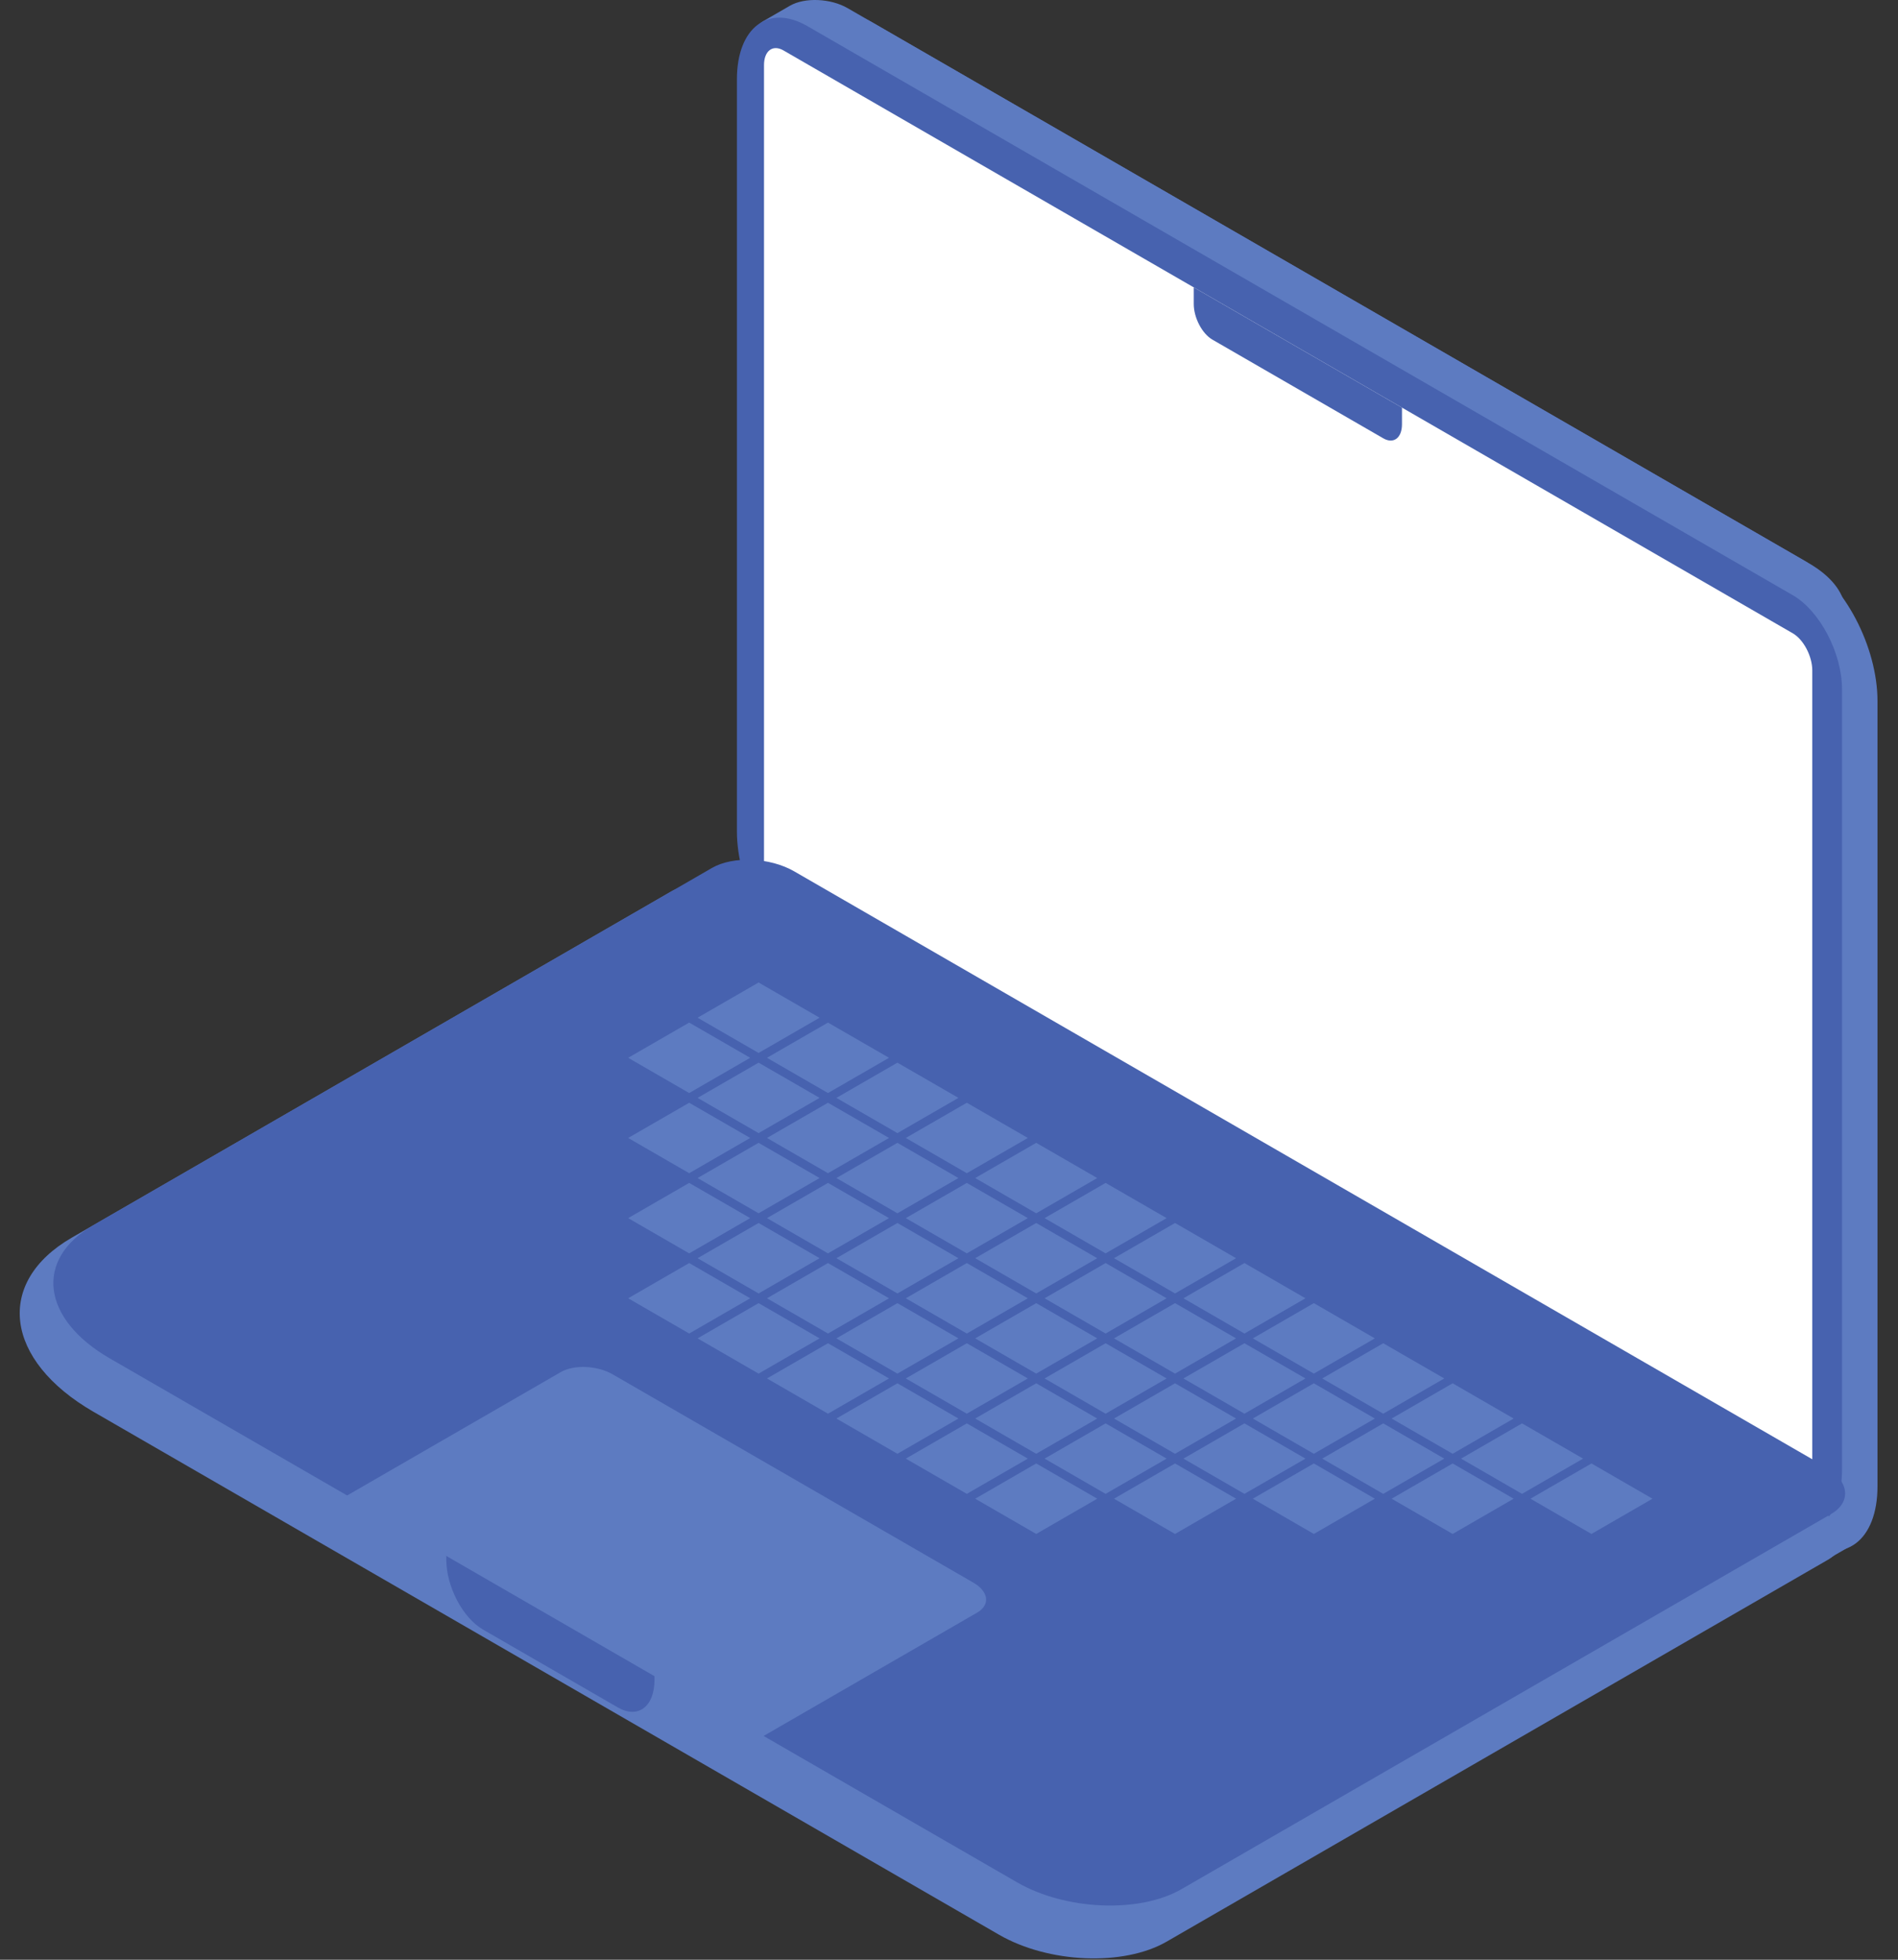 <svg width="62" height="64" viewBox="0 0 62 64" fill="none" xmlns="http://www.w3.org/2000/svg">
<rect x="0" y="0" width="62" height="64" fill="#333333" stroke="none"/>
<path d="M61.33 22.895C61.33 21.126 60.252 19.067 58.925 18.301L28.497 0.733C27.169 -0.033 26.092 0.781 26.092 2.55V28.195C26.092 29.964 27.169 32.023 28.497 32.789L58.925 50.357C60.252 51.123 61.33 50.309 61.33 48.54V22.895Z" fill="#5D7BC1"/>
<path d="M27.688 0.266C27.131 -0.056 26.286 -0.091 25.803 0.188L24.928 0.693C24.656 0.851 24.69 1.126 25.004 1.307L59.444 21.191C60.682 20.476 60.526 19.226 59.097 18.4L27.688 0.266Z" fill="#5D7BC1"/>
<path d="M61.056 22.275C61.056 20.745 60.124 20.041 58.977 20.704C58.873 20.764 58.788 20.925 58.788 21.065V50.694C58.788 51.111 59.042 51.303 59.355 51.122L60.443 50.494C60.781 50.299 61.056 49.775 61.056 49.324V22.275Z" fill="#5D7BC1"/>
<path d="M60.172 22.515C60.172 21.329 59.45 19.949 58.56 19.436L26.374 0.853C25.103 0.119 24.072 0.899 24.072 2.593V27.15C24.072 28.844 25.103 30.815 26.374 31.549L57.87 49.733C59.14 50.466 60.172 49.686 60.172 47.992V22.515Z" fill="#4762AF"/>
<path d="M59.2 21.897C59.2 21.43 58.915 20.886 58.564 20.683L25.593 1.647C25.242 1.445 24.957 1.66 24.957 2.127V28.665C24.957 29.133 25.242 29.676 25.593 29.879L58.564 48.915C58.915 49.117 59.2 48.902 59.2 48.435V21.897Z" fill="white"/>
<path d="M24.651 29.235C23.841 28.767 22.614 28.716 21.913 29.121L2.348 40.417C-0.176 41.874 0.141 44.424 3.056 46.107L32.634 63.183C34.253 64.118 36.706 64.22 38.108 63.41L59.706 50.941C60.407 50.536 60.319 49.828 59.509 49.36L24.651 29.235Z" fill="#5D7BC1"/>
<path d="M25.945 28.457C25.15 27.998 23.946 27.948 23.257 28.345L3.045 40.015C1.116 41.128 1.359 43.076 3.585 44.361L33.221 61.471C34.811 62.389 37.22 62.489 38.597 61.694L59.808 49.448C60.497 49.05 60.41 48.355 59.615 47.896L25.945 28.457ZM45.797 13.312L38.995 9.385V9.927C38.995 10.376 39.268 10.898 39.605 11.092L45.187 14.315C45.523 14.509 45.797 14.303 45.797 13.854V13.312Z" fill="#4762AF"/>
<path d="M21.38 53.792L14.578 49.865V50.929C14.578 51.81 15.114 52.834 15.774 53.215L20.183 55.761C20.843 56.142 21.38 55.736 21.38 54.856V53.792ZM24.78 31.927L22.513 33.236L24.78 34.545L27.047 33.236L24.78 31.927Z" fill="#4762AF"/>
<path d="M24.78 32.086L22.787 33.236L24.78 34.387L26.773 33.236L24.78 32.086Z" fill="#5D7BC1"/>
<path d="M22.513 33.236L20.246 34.545L22.513 35.854L24.78 34.545L22.513 33.236Z" fill="#4762AF"/>
<path d="M22.513 33.395L20.52 34.545L22.513 35.696L24.506 34.545L22.513 33.395Z" fill="#5D7BC1"/>
<path d="M22.513 35.854L20.246 37.163L22.513 38.472L24.78 37.163L22.513 35.854Z" fill="#4762AF"/>
<path d="M22.513 36.013L20.52 37.163L22.513 38.314L24.506 37.163L22.513 36.013Z" fill="#5D7BC1"/>
<path d="M22.513 38.472L20.246 39.781L22.513 41.09L24.78 39.781L22.513 38.472Z" fill="#4762AF"/>
<path d="M22.513 38.631L20.52 39.781L22.513 40.932L24.506 39.781L22.513 38.631Z" fill="#5D7BC1"/>
<path d="M22.513 41.09L20.246 42.399L22.513 43.708L24.78 42.399L22.513 41.09Z" fill="#4762AF"/>
<path d="M22.513 41.248L20.52 42.399L22.513 43.55L24.506 42.399L22.513 41.248Z" fill="#5D7BC1"/>
<path d="M27.047 33.236L24.78 34.545L27.047 35.854L29.315 34.545L27.047 33.236Z" fill="#4762AF"/>
<path d="M27.047 33.395L25.054 34.545L27.047 35.696L29.041 34.545L27.047 33.395Z" fill="#5D7BC1"/>
<path d="M24.78 34.545L22.513 35.855L24.78 37.163L27.047 35.855L24.78 34.545Z" fill="#4762AF"/>
<path d="M24.78 34.704L22.787 35.854L24.78 37.005L26.773 35.854L24.78 34.704Z" fill="#5D7BC1"/>
<path d="M24.78 37.163L22.513 38.472L24.78 39.781L27.047 38.472L24.78 37.163Z" fill="#4762AF"/>
<path d="M24.78 37.322L22.787 38.472L24.78 39.623L26.773 38.472L24.78 37.322Z" fill="#5D7BC1"/>
<path d="M24.78 39.781L22.513 41.09L24.78 42.399L27.047 41.09L24.78 39.781Z" fill="#4762AF"/>
<path d="M24.78 39.94L22.787 41.09L24.78 42.241L26.773 41.09L24.78 39.94Z" fill="#5D7BC1"/>
<path d="M24.78 42.399L22.513 43.708L24.78 45.017L27.047 43.708L24.78 42.399Z" fill="#4762AF"/>
<path d="M24.78 42.557L22.787 43.708L24.78 44.859L26.773 43.708L24.78 42.557Z" fill="#5D7BC1"/>
<path d="M29.315 34.545L27.047 35.855L29.315 37.163L31.582 35.855L29.315 34.545Z" fill="#4762AF"/>
<path d="M29.315 34.704L27.322 35.854L29.315 37.005L31.308 35.854L29.315 34.704Z" fill="#5D7BC1"/>
<path d="M27.047 35.854L24.78 37.163L27.047 38.472L29.315 37.163L27.047 35.854Z" fill="#4762AF"/>
<path d="M27.047 36.013L25.054 37.163L27.047 38.314L29.041 37.163L27.047 36.013Z" fill="#5D7BC1"/>
<path d="M27.047 38.472L24.78 39.781L27.047 41.09L29.315 39.781L27.047 38.472Z" fill="#4762AF"/>
<path d="M27.047 38.631L25.054 39.781L27.047 40.932L29.041 39.781L27.047 38.631Z" fill="#5D7BC1"/>
<path d="M27.047 41.09L24.78 42.399L27.047 43.708L29.315 42.399L27.047 41.09Z" fill="#4762AF"/>
<path d="M27.047 41.248L25.054 42.399L27.047 43.55L29.041 42.399L27.047 41.248Z" fill="#5D7BC1"/>
<path d="M27.047 43.708L24.78 45.017L27.047 46.326L29.315 45.017L27.047 43.708Z" fill="#4762AF"/>
<path d="M27.047 43.867L25.054 45.017L27.047 46.168L29.041 45.017L27.047 43.867Z" fill="#5D7BC1"/>
<path d="M31.582 35.854L29.315 37.163L31.582 38.472L33.849 37.163L31.582 35.854Z" fill="#4762AF"/>
<path d="M31.582 36.013L29.589 37.163L31.582 38.314L33.575 37.163L31.582 36.013Z" fill="#5D7BC1"/>
<path d="M29.315 37.163L27.047 38.472L29.315 39.781L31.582 38.472L29.315 37.163Z" fill="#4762AF"/>
<path d="M29.315 37.322L27.322 38.472L29.315 39.623L31.308 38.472L29.315 37.322Z" fill="#5D7BC1"/>
<path d="M29.315 39.781L27.047 41.09L29.315 42.399L31.582 41.09L29.315 39.781Z" fill="#4762AF"/>
<path d="M29.315 39.94L27.322 41.09L29.315 42.241L31.308 41.09L29.315 39.94Z" fill="#5D7BC1"/>
<path d="M29.315 42.399L27.047 43.708L29.315 45.017L31.582 43.708L29.315 42.399Z" fill="#4762AF"/>
<path d="M29.315 42.557L27.322 43.708L29.315 44.859L31.308 43.708L29.315 42.557Z" fill="#5D7BC1"/>
<path d="M29.315 45.017L27.047 46.326L29.315 47.635L31.582 46.326L29.315 45.017Z" fill="#4762AF"/>
<path d="M29.315 45.175L27.322 46.326L29.315 47.477L31.308 46.326L29.315 45.175Z" fill="#5D7BC1"/>
<path d="M33.849 37.163L31.582 38.472L33.849 39.781L36.116 38.472L33.849 37.163Z" fill="#4762AF"/>
<path d="M33.849 37.322L31.856 38.472L33.849 39.623L35.842 38.472L33.849 37.322Z" fill="#5D7BC1"/>
<path d="M31.582 38.472L29.315 39.781L31.582 41.09L33.849 39.781L31.582 38.472Z" fill="#4762AF"/>
<path d="M31.582 38.631L29.589 39.781L31.582 40.932L33.575 39.781L31.582 38.631Z" fill="#5D7BC1"/>
<path d="M31.582 41.09L29.315 42.399L31.582 43.708L33.849 42.399L31.582 41.09Z" fill="#4762AF"/>
<path d="M31.582 41.248L29.589 42.399L31.582 43.55L33.575 42.399L31.582 41.248Z" fill="#5D7BC1"/>
<path d="M31.582 43.708L29.315 45.017L31.582 46.326L33.849 45.017L31.582 43.708Z" fill="#4762AF"/>
<path d="M31.582 43.867L29.589 45.017L31.582 46.168L33.575 45.017L31.582 43.867Z" fill="#5D7BC1"/>
<path d="M31.582 46.326L29.315 47.635L31.582 48.944L33.849 47.635L31.582 46.326Z" fill="#4762AF"/>
<path d="M31.582 46.484L29.589 47.635L31.582 48.786L33.575 47.635L31.582 46.484Z" fill="#5D7BC1"/>
<path d="M36.116 38.472L33.849 39.781L36.116 41.09L38.384 39.781L36.116 38.472Z" fill="#4762AF"/>
<path d="M36.116 38.631L34.123 39.781L36.116 40.932L38.109 39.781L36.116 38.631Z" fill="#5D7BC1"/>
<path d="M33.849 39.781L31.582 41.09L33.849 42.399L36.116 41.09L33.849 39.781Z" fill="#4762AF"/>
<path d="M33.849 39.94L31.856 41.09L33.849 42.241L35.842 41.09L33.849 39.94Z" fill="#5D7BC1"/>
<path d="M33.849 42.399L31.582 43.708L33.849 45.017L36.116 43.708L33.849 42.399Z" fill="#4762AF"/>
<path d="M33.849 42.557L31.856 43.708L33.849 44.859L35.842 43.708L33.849 42.557Z" fill="#5D7BC1"/>
<path d="M33.849 45.017L31.582 46.326L33.849 47.635L36.116 46.326L33.849 45.017Z" fill="#4762AF"/>
<path d="M33.849 45.175L31.856 46.326L33.849 47.477L35.842 46.326L33.849 45.175Z" fill="#5D7BC1"/>
<path d="M33.849 47.635L31.582 48.944L33.849 50.253L36.116 48.944L33.849 47.635Z" fill="#4762AF"/>
<path d="M33.849 47.793L31.856 48.944L33.849 50.095L35.842 48.944L33.849 47.793Z" fill="#5D7BC1"/>
<path d="M38.384 39.781L36.116 41.09L38.384 42.399L40.651 41.09L38.384 39.781Z" fill="#4762AF"/>
<path d="M38.384 39.94L36.39 41.09L38.384 42.241L40.377 41.09L38.384 39.94Z" fill="#5D7BC1"/>
<path d="M36.116 41.09L33.849 42.399L36.116 43.708L38.384 42.399L36.116 41.09Z" fill="#4762AF"/>
<path d="M36.116 41.248L34.123 42.399L36.116 43.55L38.109 42.399L36.116 41.248Z" fill="#5D7BC1"/>
<path d="M36.116 43.708L33.849 45.017L36.116 46.326L38.384 45.017L36.116 43.708Z" fill="#4762AF"/>
<path d="M36.116 43.867L34.123 45.017L36.116 46.168L38.109 45.017L36.116 43.867Z" fill="#5D7BC1"/>
<path d="M36.116 46.326L33.849 47.635L36.116 48.944L38.384 47.635L36.116 46.326Z" fill="#4762AF"/>
<path d="M36.116 46.484L34.123 47.635L36.116 48.786L38.109 47.635L36.116 46.484Z" fill="#5D7BC1"/>
<path d="M40.651 41.09L38.384 42.399L40.651 43.708L42.918 42.399L40.651 41.09Z" fill="#4762AF"/>
<path d="M40.651 41.248L38.658 42.399L40.651 43.55L42.644 42.399L40.651 41.248Z" fill="#5D7BC1"/>
<path d="M38.384 42.399L36.116 43.708L38.384 45.017L40.651 43.708L38.384 42.399Z" fill="#4762AF"/>
<path d="M38.384 42.557L36.39 43.708L38.384 44.859L40.377 43.708L38.384 42.557Z" fill="#5D7BC1"/>
<path d="M38.384 45.017L36.116 46.326L38.384 47.635L40.651 46.326L38.384 45.017Z" fill="#4762AF"/>
<path d="M38.384 45.175L36.39 46.326L38.384 47.477L40.377 46.326L38.384 45.175Z" fill="#5D7BC1"/>
<path d="M38.384 47.635L36.116 48.944L38.384 50.253L40.651 48.944L38.384 47.635Z" fill="#4762AF"/>
<path d="M38.384 47.793L36.39 48.944L38.384 50.095L40.377 48.944L38.384 47.793Z" fill="#5D7BC1"/>
<path d="M42.918 42.399L40.651 43.708L42.918 45.017L45.185 43.708L42.918 42.399Z" fill="#4762AF"/>
<path d="M42.918 42.557L40.925 43.708L42.918 44.859L44.911 43.708L42.918 42.557Z" fill="#5D7BC1"/>
<path d="M40.651 43.708L38.384 45.017L40.651 46.326L42.918 45.017L40.651 43.708Z" fill="#4762AF"/>
<path d="M40.651 43.867L38.658 45.017L40.651 46.168L42.644 45.017L40.651 43.867Z" fill="#5D7BC1"/>
<path d="M40.651 46.326L38.384 47.635L40.651 48.944L42.918 47.635L40.651 46.326Z" fill="#4762AF"/>
<path d="M40.651 46.484L38.658 47.635L40.651 48.786L42.644 47.635L40.651 46.484Z" fill="#5D7BC1"/>
<path d="M45.185 43.708L42.918 45.017L45.185 46.326L47.452 45.017L45.185 43.708Z" fill="#4762AF"/>
<path d="M45.185 43.867L43.192 45.017L45.185 46.168L47.178 45.017L45.185 43.867Z" fill="#5D7BC1"/>
<path d="M42.918 45.017L40.651 46.326L42.918 47.635L45.185 46.326L42.918 45.017Z" fill="#4762AF"/>
<path d="M42.918 45.175L40.925 46.326L42.918 47.477L44.911 46.326L42.918 45.175Z" fill="#5D7BC1"/>
<path d="M42.918 47.635L40.651 48.944L42.918 50.253L45.185 48.944L42.918 47.635Z" fill="#4762AF"/>
<path d="M42.918 47.793L40.925 48.944L42.918 50.095L44.911 48.944L42.918 47.793Z" fill="#5D7BC1"/>
<path d="M47.452 45.017L45.185 46.326L47.452 47.635L49.719 46.326L47.452 45.017Z" fill="#4762AF"/>
<path d="M47.452 45.175L45.459 46.326L47.452 47.477L49.445 46.326L47.452 45.175Z" fill="#5D7BC1"/>
<path d="M45.185 46.326L42.918 47.635L45.185 48.944L47.452 47.635L45.185 46.326Z" fill="#4762AF"/>
<path d="M45.185 46.484L43.192 47.635L45.185 48.786L47.178 47.635L45.185 46.484Z" fill="#5D7BC1"/>
<path d="M49.719 46.326L47.452 47.635L49.719 48.944L51.987 47.635L49.719 46.326Z" fill="#4762AF"/>
<path d="M49.719 46.484L47.727 47.635L49.719 48.786L51.713 47.635L49.719 46.484Z" fill="#5D7BC1"/>
<path d="M51.987 47.635L49.719 48.944L51.987 50.253L54.254 48.944L51.987 47.635Z" fill="#4762AF"/>
<path d="M51.987 47.793L49.994 48.944L51.987 50.095L53.98 48.944L51.987 47.793Z" fill="#5D7BC1"/>
<path d="M47.452 47.635L45.185 48.944L47.452 50.253L49.719 48.944L47.452 47.635Z" fill="#4762AF"/>
<path d="M47.452 47.793L45.459 48.944L47.452 50.095L49.445 48.944L47.452 47.793Z" fill="#5D7BC1"/>
<path d="M20.009 44.88C19.508 44.592 18.75 44.56 18.317 44.81L11.249 48.891L24.852 56.745L31.92 52.664C32.353 52.414 32.299 51.976 31.799 51.687L20.009 44.88Z" fill="#5D7BC1"/>
</svg>

